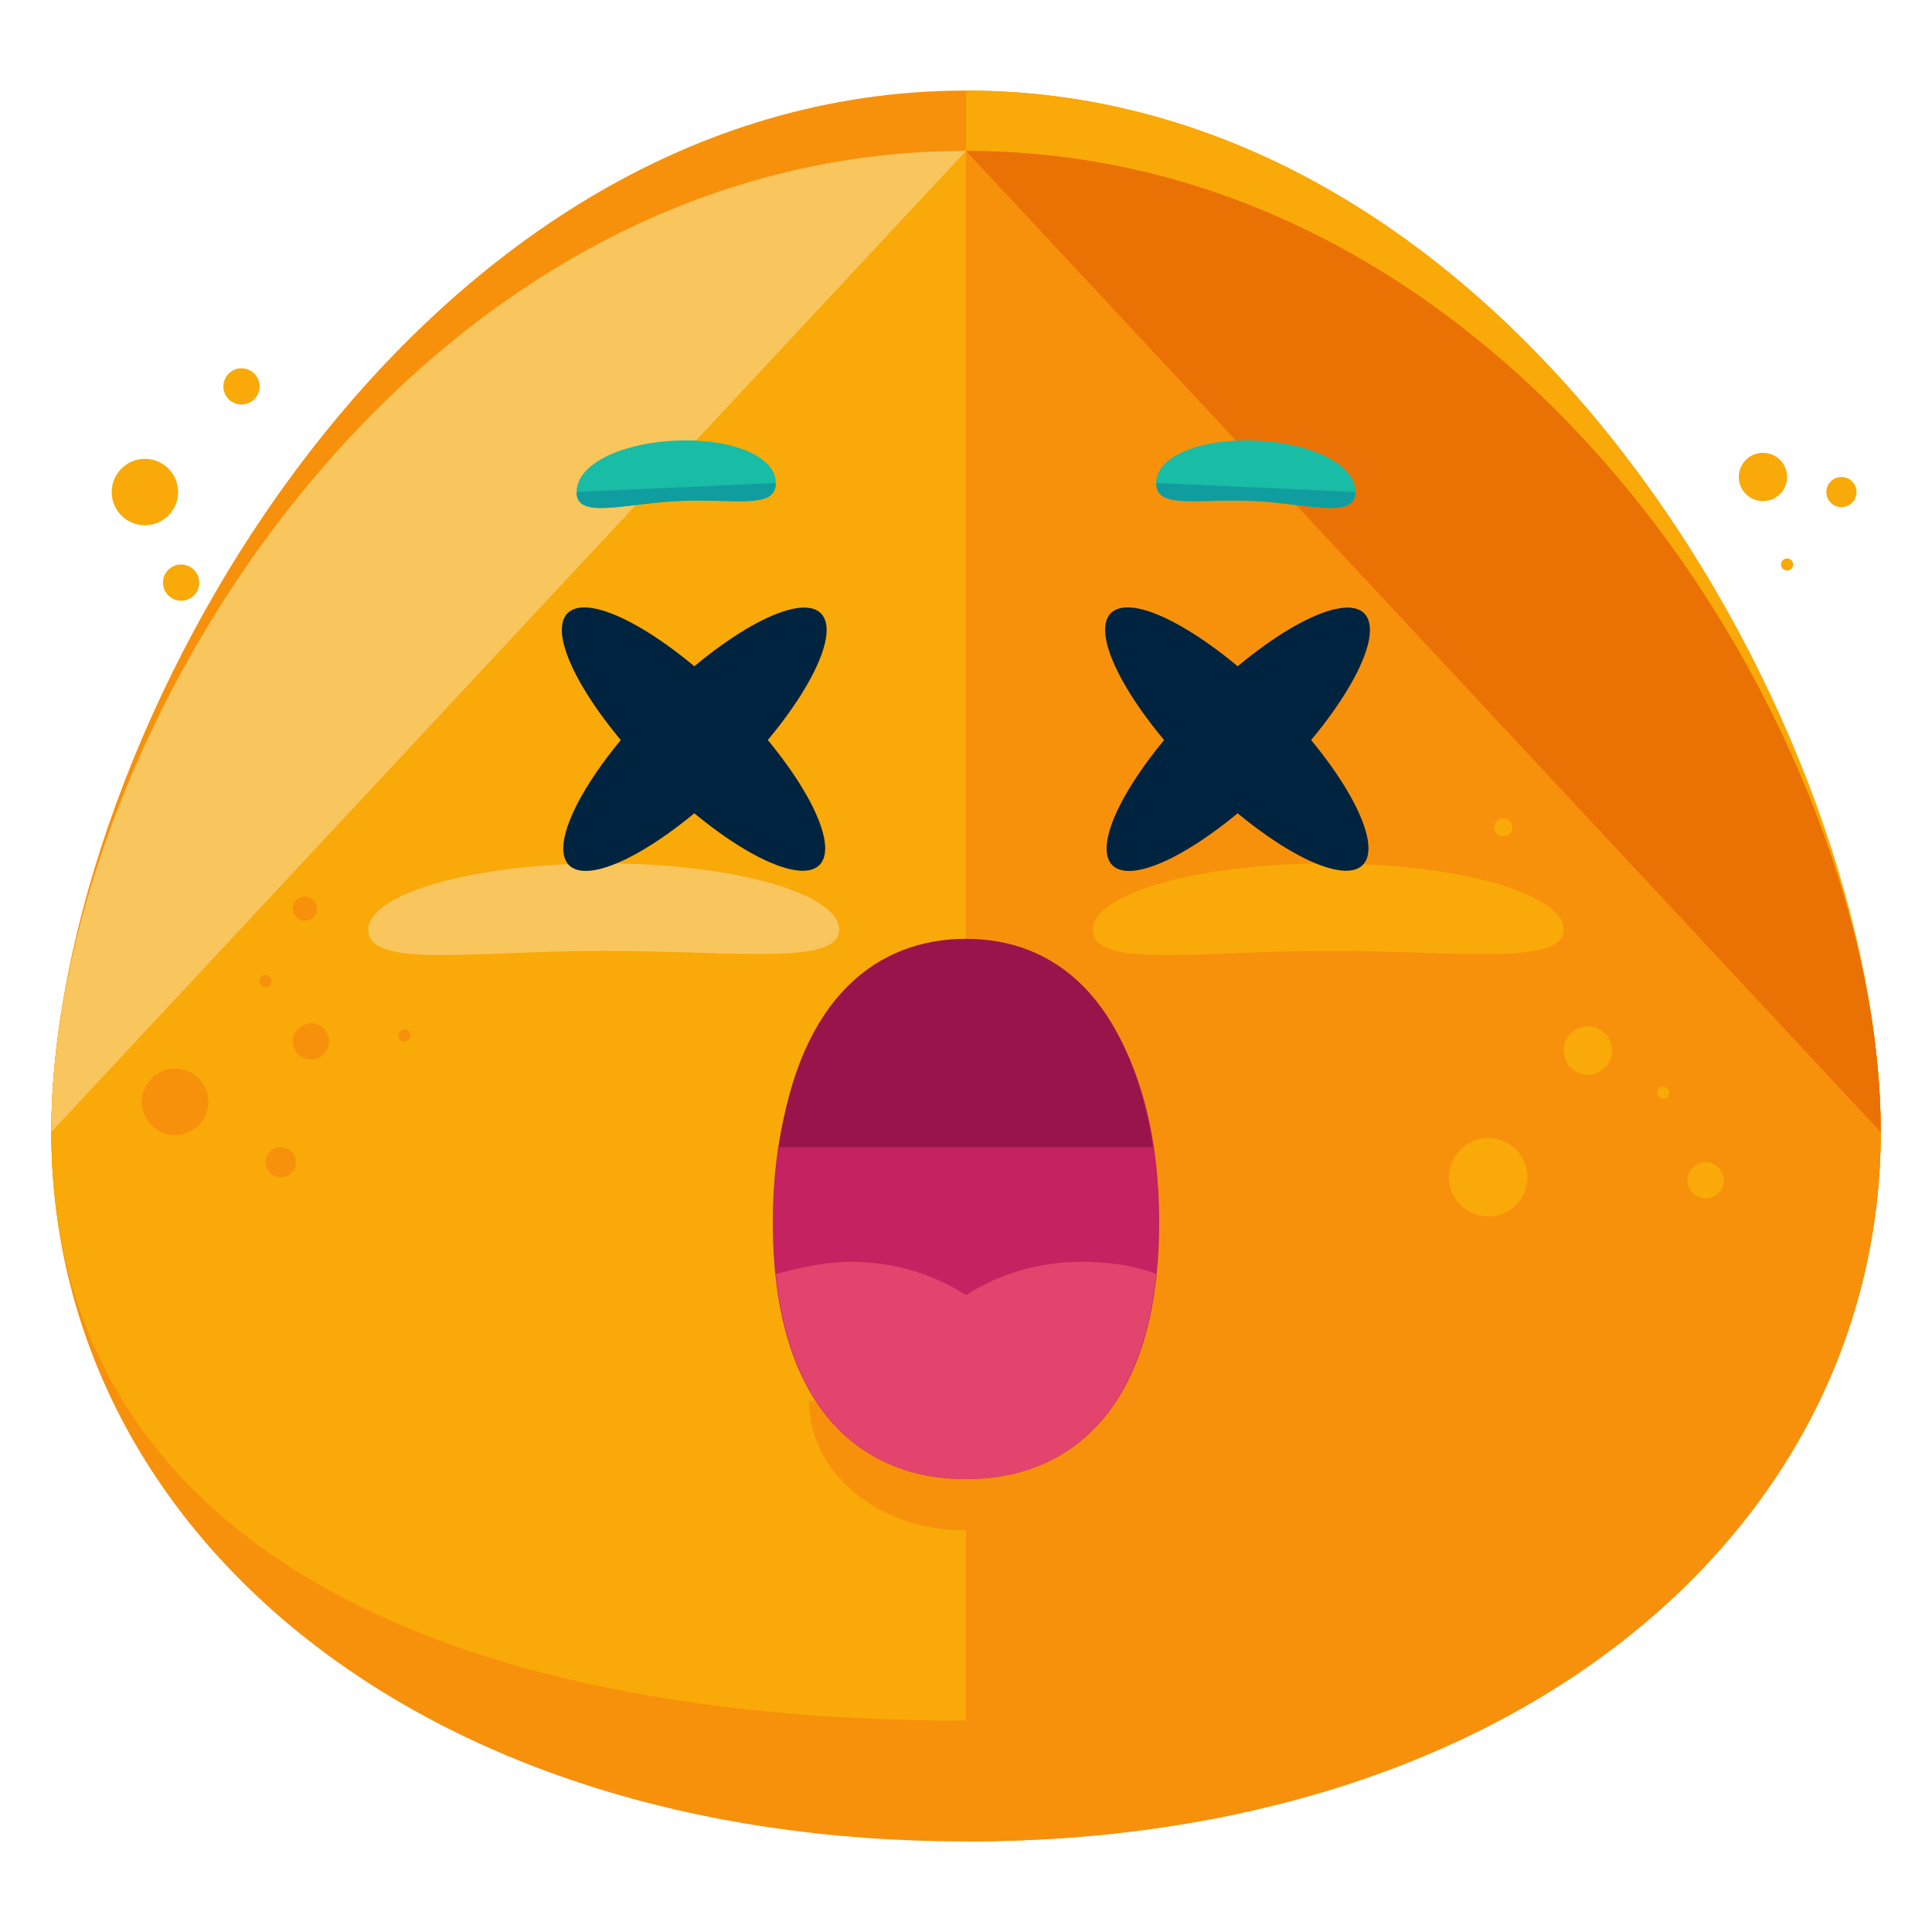<?xml version="1.0" encoding="utf-8"?>
<!-- Generator: Adobe Illustrator 16.0.0, SVG Export Plug-In . SVG Version: 6.00 Build 0)  -->
<!DOCTYPE svg PUBLIC "-//W3C//DTD SVG 1.1//EN" "http://www.w3.org/Graphics/SVG/1.1/DTD/svg11.dtd">
<svg version="1.1" id="Layer_1" xmlns="http://www.w3.org/2000/svg" xmlns:xlink="http://www.w3.org/1999/xlink" x="0px" y="0px"
	 width="64px" height="64px" viewBox="0 0 64 64" enable-background="new 0 0 64 64" xml:space="preserve">
<g>
	<g>
		<g>
			<path fill="#F7910B" d="M62.3,37.5C62.3,50.5,50.4,61,32,61C13.6,61,1.7,50.5,1.7,37.5S13.6,5,32,5C50.4,5,62.3,24.5,62.3,37.5z"
				/>
		</g>
		<g>
			<path fill="#F7910B" d="M62.3,37.5C62.3,50.5,50.4,57,32,57C13.6,57,1.7,50.5,1.7,37.5S13.6,3,32,3C50.4,3,62.3,24.5,62.3,37.5z"
				/>
		</g>
		<g>
			<path fill="#F9A908" d="M32,3c18.4,0,30.3,21.5,30.3,34.5S50.4,57,32,57"/>
		</g>
		<g>
			<path fill="#F9A908" d="M62.3,37.5C62.3,50.5,50.4,57,32,57C13.6,57,1.7,50.5,1.7,37.5S13.6,5,32,5C50.4,5,62.3,24.5,62.3,37.5z"
				/>
		</g>
		<g>
			<path fill="#F9C55D" d="M1.7,37.5C1.7,24.5,13.6,5,32,5"/>
		</g>
		<g>
			<path fill="#F7910B" d="M32,5c18.4,0,30.3,19.5,30.3,32.5S50.4,61,32,61"/>
		</g>
		<g>
			<path fill="#EA7103" d="M32,5c18.4,0,30.3,19.5,30.3,32.5"/>
		</g>
		<g>
			<g>
				<g>
					<g>
						<g>
							<path fill="#19BCA4" d="M25.7,16c0,0.9-1.4,0.5-3.3,0.6c-1.8,0.1-3.3,0.6-3.3-0.3c0-0.9,1.4-1.6,3.2-1.7
								C24.2,14.5,25.7,15.1,25.7,16z"/>
						</g>
					</g>
				</g>
			</g>
			<g>
				<g>
					<g>
						<g>
							<path fill="#19BCA4" d="M38.3,16c0,0.9,1.4,0.5,3.3,0.6c1.8,0.1,3.3,0.6,3.3-0.3c0-0.9-1.4-1.6-3.2-1.7
								C39.8,14.5,38.3,15.1,38.3,16z"/>
						</g>
					</g>
				</g>
			</g>
		</g>
		<g>
			<g>
				<g>
					<g>
						<g>
							<path fill="#109DA0" d="M25.7,16c0,0.9-1.4,0.5-3.3,0.6c-1.8,0.1-3.3,0.6-3.3-0.3"/>
						</g>
					</g>
				</g>
			</g>
			<g>
				<g>
					<g>
						<g>
							<path fill="#109DA0" d="M38.3,16c0,0.9,1.4,0.5,3.3,0.6c1.8,0.1,3.3,0.6,3.3-0.3"/>
						</g>
					</g>
				</g>
			</g>
		</g>
		<g>
			<g>
				<path fill="#F9C55D" d="M27.8,30.8c0,1.2-3.5,0.7-7.8,0.7c-4.3,0-7.8,0.6-7.8-0.7c0-1.2,3.5-2.2,7.8-2.2
					C24.3,28.6,27.8,29.6,27.8,30.8z"/>
			</g>
			<g>
				<path fill="#F9A908" d="M51.8,30.8c0,1.2-3.5,0.7-7.8,0.7s-7.8,0.6-7.8-0.7c0-1.2,3.5-2.2,7.8-2.2S51.8,29.6,51.8,30.8z"/>
			</g>
		</g>
		<g>
			<circle fill="#F7910B" cx="10.3" cy="34.5" r="0.6"/>
		</g>
		<g>
			<circle fill="#F7910B" cx="5.8" cy="36.5" r="1.1"/>
		</g>
		<g>
			<circle fill="#F7910B" cx="8.8" cy="32.5" r="0.2"/>
		</g>
		<g>
			<circle fill="#F7910B" cx="13.4" cy="34.3" r="0.2"/>
		</g>
		<g>
			<circle fill="#F9A908" cx="52.6" cy="34.8" r="0.8"/>
		</g>
		<g>
			<circle fill="#F9A908" cx="55.1" cy="36.2" r="0.2"/>
		</g>
		<g>
			<circle fill="#F9A908" cx="49.8" cy="27.4" r="0.3"/>
		</g>
		<g>
			<circle fill="#F9A908" cx="49.3" cy="39" r="1.3"/>
		</g>
		<g>
			<circle fill="#F9A908" cx="56.5" cy="39.1" r="0.6"/>
		</g>
		<g>
			<circle fill="#F7910B" cx="9.3" cy="38.5" r="0.5"/>
		</g>
		<g>
			<circle fill="#F7910B" cx="10.1" cy="30.1" r="0.4"/>
		</g>
		<g>
			<circle fill="#F9A908" cx="4.8" cy="16.3" r="1.1"/>
		</g>
		<g>
			<circle fill="#F9A908" cx="8" cy="12.8" r="0.6"/>
		</g>
		<g>
			<circle fill="#F9A908" cx="59.2" cy="18.7" r="0.2"/>
		</g>
		<g>
			<circle fill="#F9A908" cx="58.4" cy="15.8" r="0.8"/>
		</g>
		<g>
			<circle fill="#F9A908" cx="61" cy="16.3" r="0.5"/>
		</g>
		<g>
			<circle fill="#F9A908" cx="6" cy="19.3" r="0.6"/>
		</g>
		<g>
			<g>
				<g>
					
						<ellipse transform="matrix(0.707 0.707 -0.707 0.707 24.034 -9.099)" fill="#00233F" cx="23" cy="24.5" rx="5.9" ry="1.8"/>
				</g>
				<g>
					
						<ellipse transform="matrix(0.707 -0.707 0.707 0.707 -10.561 23.428)" fill="#00233F" cx="23" cy="24.5" rx="5.9" ry="1.8"/>
				</g>
			</g>
			<g>
				<g>
					
						<ellipse transform="matrix(0.707 0.707 -0.707 0.707 29.305 -21.826)" fill="#00233F" cx="41" cy="24.5" rx="5.9" ry="1.8"/>
				</g>
				<g>
					
						<ellipse transform="matrix(0.707 -0.707 0.707 0.707 -5.289 36.155)" fill="#00233F" cx="41" cy="24.5" rx="5.9" ry="1.8"/>
				</g>
			</g>
		</g>
	</g>
	<g>
		<g>
			<path fill="#F7910B" d="M37.2,46.4c0,2.4-2.3,4.3-5.2,4.3c-2.9,0-5.2-1.9-5.2-4.3"/>
		</g>
		<g>
			<g>
				<path fill="#C42260" d="M38.4,40.5c0,6.1-2.9,8.5-6.4,8.5c-3.5,0-6.4-2.4-6.4-8.5c0-6.1,2.9-9.3,6.4-9.3
					C35.5,31.1,38.4,34.3,38.4,40.5z"/>
			</g>
			<g>
				<path fill="#E2446E" d="M38.3,42.2c-0.8-0.3-1.6-0.4-2.5-0.4c-1.4,0-2.7,0.4-3.8,1.1c-1.1-0.7-2.4-1.1-3.8-1.1
					c-0.9,0-1.7,0.2-2.5,0.4C26.2,47,28.8,49,32,49C35.2,49,37.8,47,38.3,42.2z"/>
			</g>
			<g>
				<path fill="#99144A" d="M38.2,38c-0.8-5-3.3-6.9-6.2-6.9c-2.9,0-5.5,1.9-6.2,6.9H38.2z"/>
			</g>
		</g>
	</g>
</g>
</svg>
